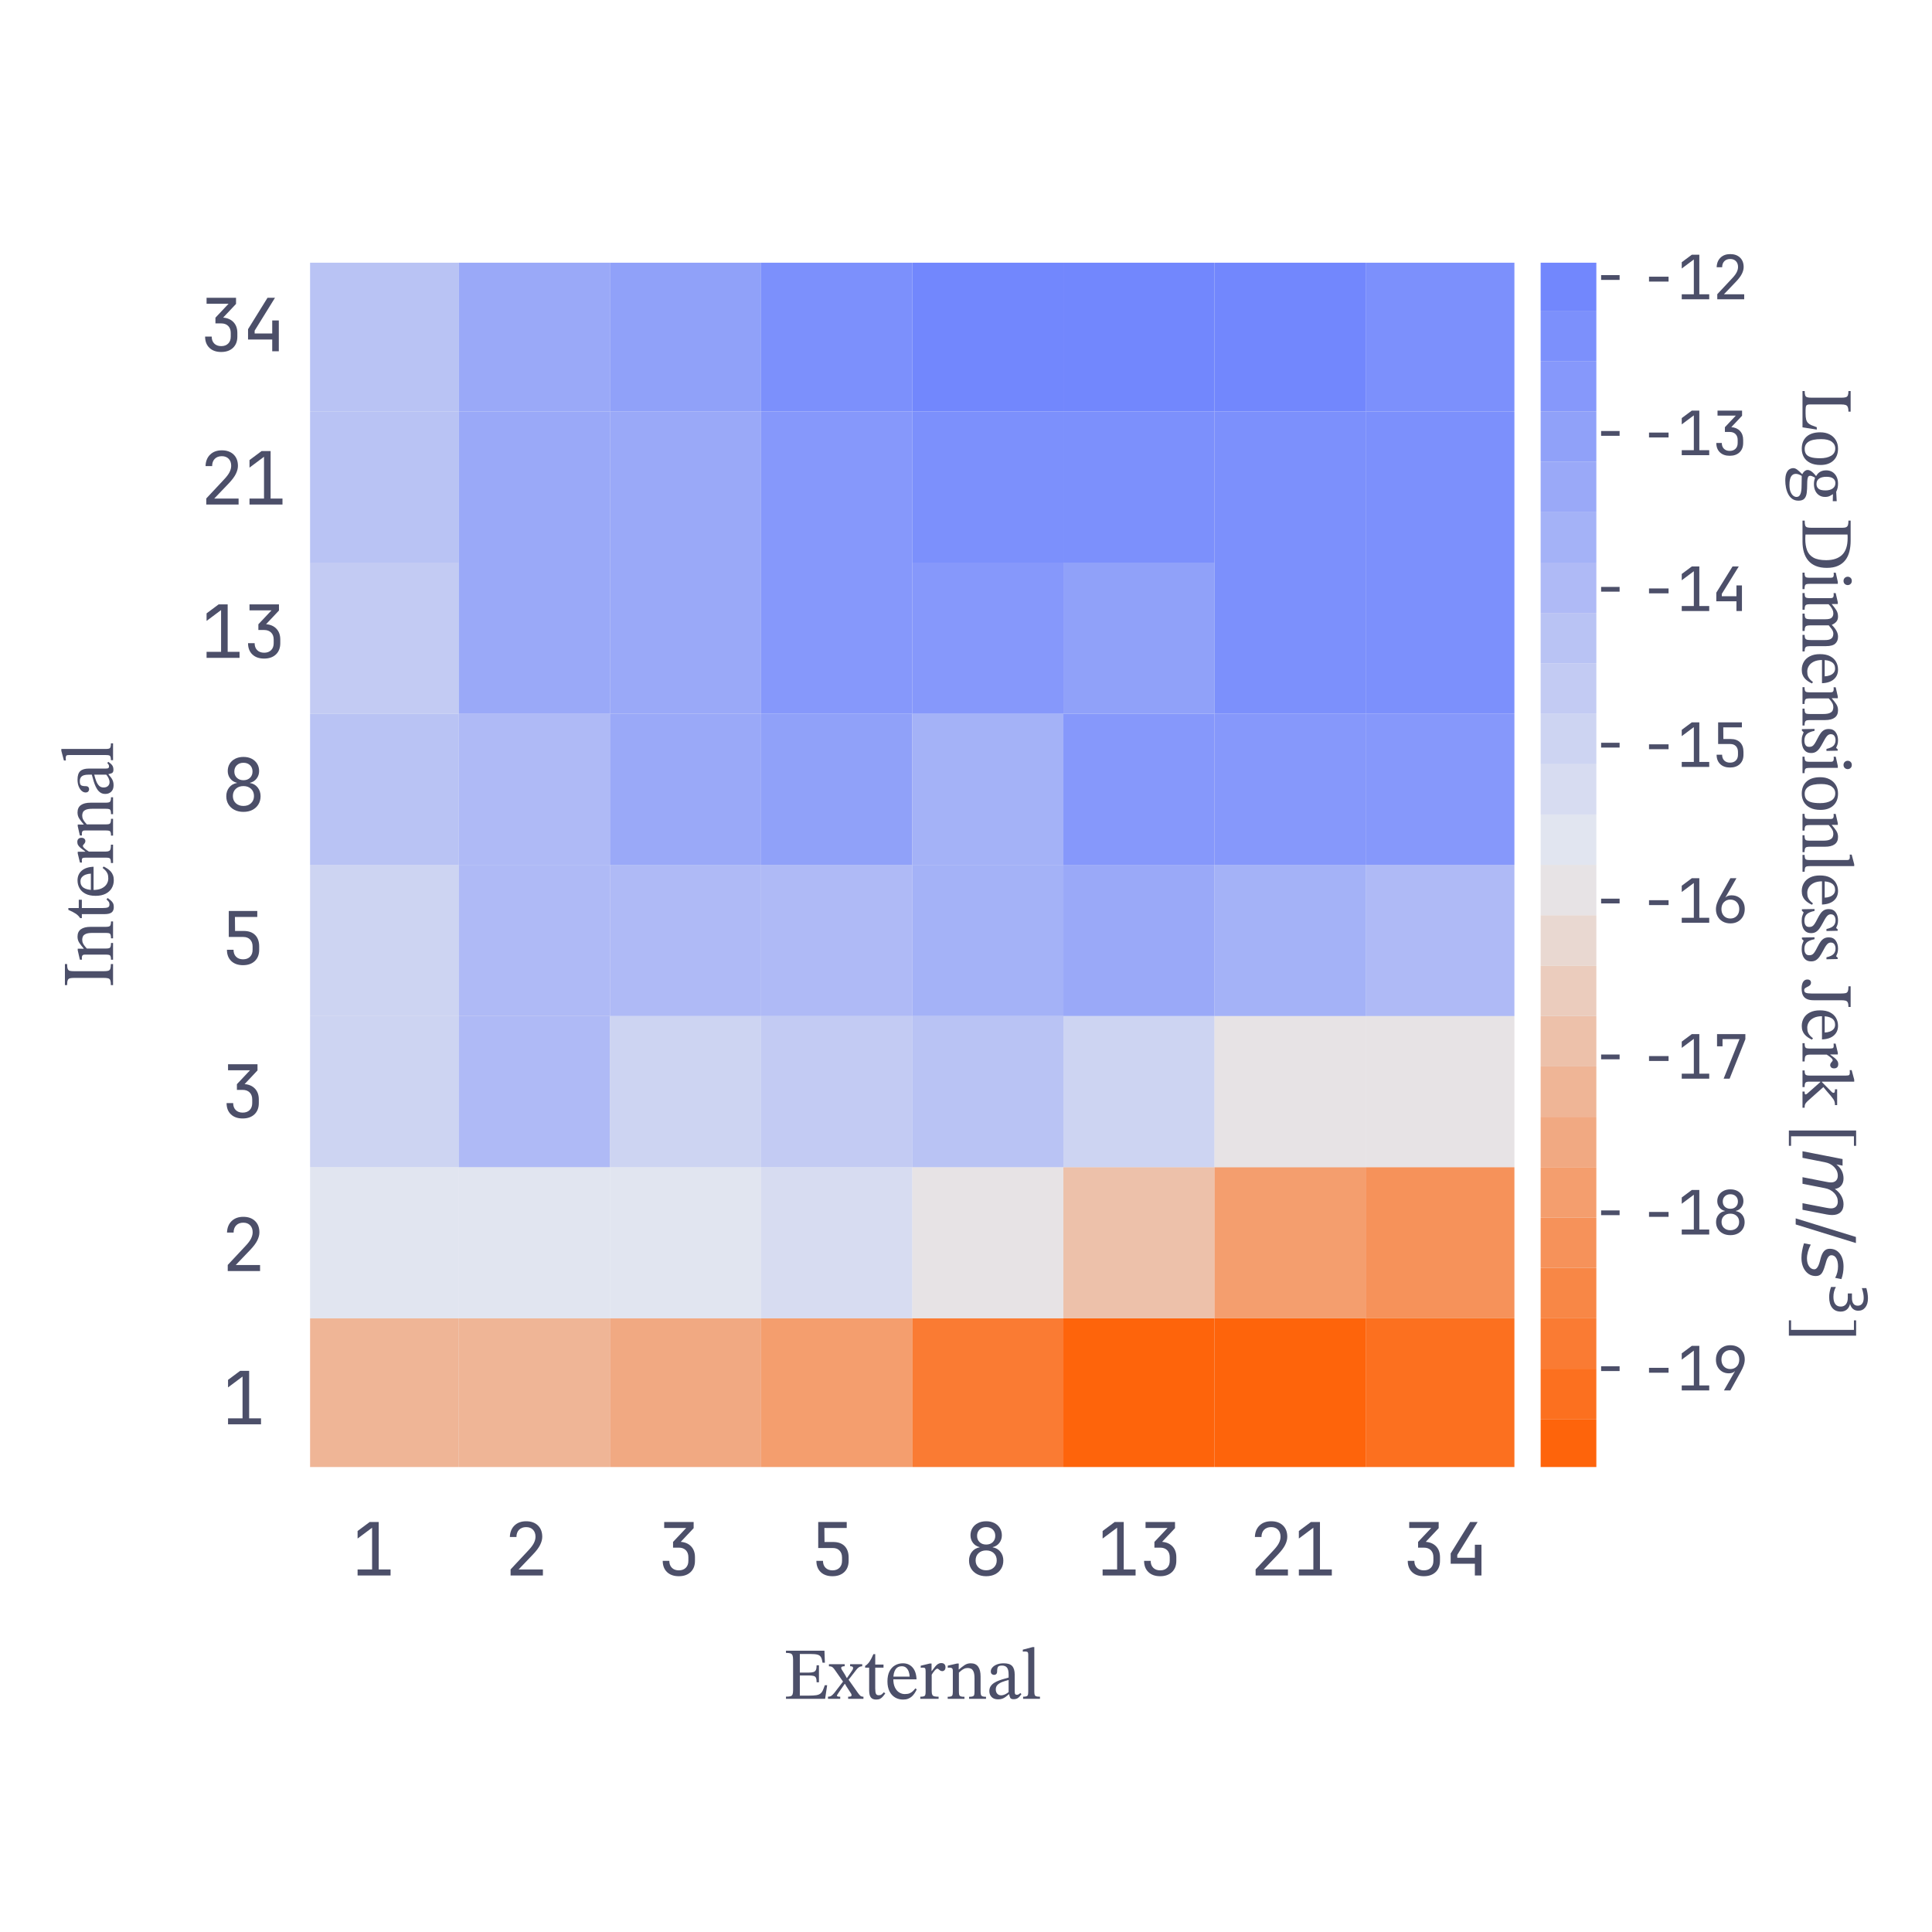 <?xml version="1.0" encoding="utf-8" standalone="no"?>
<!DOCTYPE svg PUBLIC "-//W3C//DTD SVG 1.1//EN"
  "http://www.w3.org/Graphics/SVG/1.1/DTD/svg11.dtd">
<svg xmlns:xlink="http://www.w3.org/1999/xlink" width="324pt" height="324pt" viewBox="0 0 324 324" xmlns="http://www.w3.org/2000/svg" version="1.1">
 <defs>
  <style type="text/css">*{stroke-linejoin: round; stroke-linecap: butt}</style>
 </defs>
 <g id="figure_1">
  <g id="patch_1">
   <path d="M 0 324
L 324 324
L 324 0
L 0 0
z
" style="fill: #ffffff"/>
  </g>
  <g id="axes_1">
   <g id="patch_2">
    <path d="M 51.6 246.427
L 254.371 246.427
L 254.371 43.656
L 51.6 43.656
z
" style="fill: #eff1f5"/>
   </g>
   <g id="matplotlib.axis_1">
    <g id="text_1">
     <!-- External -->
     <g style="fill: #4c4f69" transform="translate(131.368 284.898) scale(0.12 -0.12)">
      <defs>
       <path id="STIXTwoText-45" d="M 3648 0
L 230 0
L 230 192
Q 493 192 624 227
Q 755 262 803 384
Q 851 506 851 755
L 851 3424
Q 851 3667 803 3795
Q 755 3923 624 3968
Q 493 4013 230 4013
L 230 4205
L 3590 4205
L 3629 3155
L 3424 3155
Q 3379 3475 3286 3638
Q 3194 3802 2986 3859
Q 2778 3917 2381 3917
L 1440 3917
L 1440 2291
L 2189 2291
Q 2483 2291 2636 2342
Q 2790 2394 2848 2534
Q 2906 2675 2906 2931
L 3110 2931
L 3110 1446
L 2906 1446
Q 2906 1709 2848 1837
Q 2790 1965 2636 2003
Q 2483 2042 2189 2042
L 1440 2042
L 1440 282
L 2266 282
Q 2637 282 2864 317
Q 3091 352 3222 448
Q 3354 544 3440 723
Q 3526 902 3622 1190
L 3827 1190
L 3648 0
z
" transform="scale(0.016)"/>
       <path id="STIXTwoText-78" d="M 3085 0
L 1747 0
L 1747 186
Q 1914 186 1981 214
Q 2048 243 2048 326
Q 2048 390 2003 461
L 1600 1082
L 1440 1363
L 1338 1453
L 634 2458
Q 525 2618 448 2701
Q 371 2784 288 2813
Q 205 2842 70 2842
L 70 3027
L 1446 3027
L 1446 2848
Q 1139 2848 1139 2701
Q 1139 2650 1177 2579
Q 1216 2509 1289 2397
Q 1363 2285 1472 2106
L 1651 1773
L 1754 1715
L 2573 557
Q 2707 365 2806 275
Q 2906 186 3085 186
L 3085 0
z
M 1056 0
L -13 0
L -13 186
Q 154 186 262 253
Q 371 320 531 506
L 1338 1555
L 1536 1306
L 1446 1306
L 922 550
Q 877 474 822 397
Q 768 320 768 282
Q 768 230 832 208
Q 896 186 1056 186
L 1056 0
z
M 2464 2541
L 1754 1626
L 1568 1824
L 1651 1824
L 1952 2259
Q 2080 2438 2131 2528
Q 2182 2618 2182 2694
Q 2182 2765 2128 2806
Q 2074 2848 1920 2848
L 1920 3027
L 2976 3027
L 2976 2842
Q 2816 2842 2694 2762
Q 2573 2682 2464 2541
z
" transform="scale(0.016)"/>
       <path id="STIXTwoText-74" d="M 1875 576
L 1997 474
Q 1875 301 1769 182
Q 1664 64 1536 0
Q 1408 -64 1203 -64
Q 883 -64 736 125
Q 589 314 589 742
L 589 2726
L 237 2726
L 237 2874
Q 461 3014 624 3254
Q 787 3494 960 3904
L 1120 3904
L 1120 2995
L 1843 2995
L 1843 2726
L 1120 2726
L 1120 922
Q 1120 582 1181 448
Q 1242 314 1427 314
Q 1581 314 1667 378
Q 1754 442 1875 576
z
" transform="scale(0.016)"/>
       <path id="STIXTwoText-65" d="M 1581 -64
Q 1197 -64 886 118
Q 576 301 397 656
Q 218 1011 218 1523
Q 218 2061 400 2409
Q 582 2758 889 2931
Q 1197 3104 1568 3104
Q 2093 3104 2413 2739
Q 2733 2374 2758 1702
L 678 1702
L 672 1939
L 2157 1939
Q 2150 2176 2073 2384
Q 1997 2592 1849 2720
Q 1702 2848 1472 2848
Q 1101 2848 915 2557
Q 730 2266 730 1734
Q 730 1293 870 998
Q 1011 704 1241 560
Q 1472 416 1734 416
Q 1997 416 2160 486
Q 2323 557 2438 669
Q 2554 781 2656 915
L 2778 826
Q 2694 646 2585 483
Q 2477 320 2339 198
Q 2202 77 2016 6
Q 1830 -64 1581 -64
z
" transform="scale(0.016)"/>
       <path id="STIXTwoText-72" d="M 1786 0
L 186 0
L 186 186
Q 397 186 496 221
Q 595 256 624 349
Q 653 442 653 621
L 653 2381
Q 653 2554 624 2640
Q 595 2726 422 2726
Q 326 2726 275 2720
Q 224 2714 224 2714
L 224 2893
L 1018 3085
L 1171 3085
L 1171 2426
L 1190 2426
Q 1357 2662 1485 2816
Q 1613 2970 1737 3046
Q 1862 3123 2016 3123
Q 2202 3123 2294 3027
Q 2387 2931 2387 2765
Q 2387 2586 2300 2502
Q 2214 2419 2106 2419
Q 2003 2419 1923 2473
Q 1843 2528 1785 2582
Q 1728 2637 1690 2637
Q 1581 2637 1440 2470
Q 1299 2304 1184 2112
L 1184 653
Q 1184 454 1235 352
Q 1286 250 1417 218
Q 1549 186 1786 186
L 1786 0
z
" transform="scale(0.016)"/>
       <path id="STIXTwoText-6e" d="M 3552 0
L 2074 0
L 2074 179
Q 2304 179 2403 220
Q 2502 262 2524 364
Q 2547 467 2547 646
L 2547 1805
Q 2547 2189 2460 2381
Q 2374 2573 2240 2633
Q 2106 2694 1958 2694
Q 1773 2694 1625 2620
Q 1478 2547 1360 2444
Q 1242 2342 1139 2253
L 1094 2566
L 1190 2566
Q 1453 2797 1686 2950
Q 1920 3104 2221 3104
Q 2656 3104 2867 2809
Q 3078 2515 3078 1965
L 3078 646
Q 3078 467 3107 364
Q 3136 262 3238 220
Q 3341 179 3552 179
L 3552 0
z
M 1670 0
L 205 0
L 205 179
Q 422 179 515 220
Q 608 262 630 364
Q 653 467 653 646
L 653 2445
Q 653 2618 582 2672
Q 512 2726 384 2726
Q 301 2726 256 2720
Q 211 2714 211 2714
L 211 2899
L 1024 3085
L 1171 3085
L 1165 2496
L 1184 2362
L 1184 646
Q 1184 467 1209 364
Q 1235 262 1337 220
Q 1440 179 1670 179
L 1670 0
z
" transform="scale(0.016)"/>
       <path id="STIXTwoText-61" d="M 1005 -45
Q 634 -45 438 160
Q 243 365 243 672
Q 243 928 361 1104
Q 480 1280 675 1401
Q 870 1523 1097 1606
Q 1325 1690 1542 1747
Q 1760 1805 1926 1856
L 1926 2138
Q 1926 2554 1782 2730
Q 1638 2906 1350 2906
Q 1075 2906 998 2790
Q 922 2675 922 2387
Q 922 2240 848 2166
Q 774 2093 640 2093
Q 544 2093 457 2166
Q 371 2240 371 2400
Q 371 2579 508 2739
Q 646 2899 899 3001
Q 1152 3104 1498 3104
Q 2022 3104 2240 2861
Q 2458 2618 2458 2118
L 2458 666
Q 2458 467 2502 409
Q 2547 352 2650 352
Q 2739 352 2812 397
Q 2886 442 2950 512
L 3046 410
Q 2886 179 2742 73
Q 2598 -32 2355 -32
Q 2131 -32 2064 96
Q 1997 224 1965 461
L 1926 538
L 1926 1645
Q 1638 1574 1382 1478
Q 1126 1382 966 1228
Q 806 1075 806 826
Q 806 589 934 448
Q 1062 307 1267 307
Q 1434 307 1616 390
Q 1798 474 1971 627
L 2022 397
L 1946 397
Q 1798 269 1660 166
Q 1523 64 1366 9
Q 1210 -45 1005 -45
z
" transform="scale(0.016)"/>
       <path id="STIXTwoText-6c" d="M 1664 0
L 192 0
L 192 186
Q 403 186 499 227
Q 595 269 617 368
Q 640 467 640 646
L 640 3859
Q 640 4058 566 4096
Q 493 4134 371 4134
Q 288 4134 227 4128
Q 166 4122 166 4122
L 166 4294
L 1011 4518
L 1171 4518
L 1171 646
Q 1171 461 1200 361
Q 1229 262 1331 224
Q 1434 186 1664 186
L 1664 0
z
" transform="scale(0.016)"/>
      </defs>
      <use xlink:href="#STIXTwoText-45"/>
      <use xlink:href="#STIXTwoText-78" x="62.6"/>
      <use xlink:href="#STIXTwoText-74" x="110.5"/>
      <use xlink:href="#STIXTwoText-65" x="142"/>
      <use xlink:href="#STIXTwoText-72" x="188.4"/>
      <use xlink:href="#STIXTwoText-6e" x="226.4"/>
      <use xlink:href="#STIXTwoText-61" x="284"/>
      <use xlink:href="#STIXTwoText-6c" x="332"/>
     </g>
    </g>
   </g>
   <g id="matplotlib.axis_2">
    <g id="text_2">
     <!-- Internal -->
     <g style="fill: #4c4f69" transform="translate(18.96 165.627) rotate(-90) scale(0.12 -0.12)">
      <defs>
       <path id="STIXTwoText-49" d="M 2061 0
L 218 0
L 218 192
Q 506 192 640 240
Q 774 288 812 425
Q 851 563 851 838
L 851 3360
Q 851 3610 819 3754
Q 787 3898 656 3955
Q 525 4013 218 4013
L 218 4205
L 2061 4205
L 2061 4013
Q 1760 4013 1625 3955
Q 1491 3898 1462 3754
Q 1434 3610 1434 3360
L 1434 838
Q 1434 563 1472 425
Q 1510 288 1644 240
Q 1779 192 2061 192
L 2061 0
z
" transform="scale(0.016)"/>
      </defs>
      <use xlink:href="#STIXTwoText-49"/>
      <use xlink:href="#STIXTwoText-6e" x="35.7"/>
      <use xlink:href="#STIXTwoText-74" x="93.3"/>
      <use xlink:href="#STIXTwoText-65" x="124.8"/>
      <use xlink:href="#STIXTwoText-72" x="171.2"/>
      <use xlink:href="#STIXTwoText-6e" x="209.2"/>
      <use xlink:href="#STIXTwoText-61" x="266.8"/>
      <use xlink:href="#STIXTwoText-6c" x="314.8"/>
     </g>
    </g>
   </g>
   <g id="QuadMesh_1">
    <path d="M 51.6 246.427
L 76.946 246.427
L 76.946 221.081
L 51.6 221.081
L 51.6 246.427
" clip-path="url(#p9eab91a826)" style="fill: #efb596"/>
    <path d="M 76.946 246.427
L 102.293 246.427
L 102.293 221.081
L 76.946 221.081
L 76.946 246.427
" clip-path="url(#p9eab91a826)" style="fill: #efb596"/>
    <path d="M 102.293 246.427
L 127.639 246.427
L 127.639 221.081
L 102.293 221.081
L 102.293 246.427
" clip-path="url(#p9eab91a826)" style="fill: #f1a982"/>
    <path d="M 127.639 246.427
L 152.986 246.427
L 152.986 221.081
L 127.639 221.081
L 127.639 246.427
" clip-path="url(#p9eab91a826)" style="fill: #f49e6e"/>
    <path d="M 152.986 246.427
L 178.332 246.427
L 178.332 221.081
L 152.986 221.081
L 152.986 246.427
" clip-path="url(#p9eab91a826)" style="fill: #fa7b33"/>
    <path d="M 178.332 246.427
L 203.679 246.427
L 203.679 221.081
L 178.332 221.081
L 178.332 246.427
" clip-path="url(#p9eab91a826)" style="fill: #fe640b"/>
    <path d="M 203.679 246.427
L 229.025 246.427
L 229.025 221.081
L 203.679 221.081
L 203.679 246.427
" clip-path="url(#p9eab91a826)" style="fill: #fe640b"/>
    <path d="M 229.025 246.427
L 254.371 246.427
L 254.371 221.081
L 229.025 221.081
L 229.025 246.427
" clip-path="url(#p9eab91a826)" style="fill: #fc701f"/>
    <path d="M 51.6 221.081
L 76.946 221.081
L 76.946 195.734
L 51.6 195.734
L 51.6 221.081
" clip-path="url(#p9eab91a826)" style="fill: #e1e5f0"/>
    <path d="M 76.946 221.081
L 102.293 221.081
L 102.293 195.734
L 76.946 195.734
L 76.946 221.081
" clip-path="url(#p9eab91a826)" style="fill: #e1e5f0"/>
    <path d="M 102.293 221.081
L 127.639 221.081
L 127.639 195.734
L 102.293 195.734
L 102.293 221.081
" clip-path="url(#p9eab91a826)" style="fill: #e1e5f0"/>
    <path d="M 127.639 221.081
L 152.986 221.081
L 152.986 195.734
L 127.639 195.734
L 127.639 221.081
" clip-path="url(#p9eab91a826)" style="fill: #d7dcf1"/>
    <path d="M 152.986 221.081
L 178.332 221.081
L 178.332 195.734
L 152.986 195.734
L 152.986 221.081
" clip-path="url(#p9eab91a826)" style="fill: #e7e3e5"/>
    <path d="M 178.332 221.081
L 203.679 221.081
L 203.679 195.734
L 178.332 195.734
L 178.332 221.081
" clip-path="url(#p9eab91a826)" style="fill: #edc1aa"/>
    <path d="M 203.679 221.081
L 229.025 221.081
L 229.025 195.734
L 203.679 195.734
L 203.679 221.081
" clip-path="url(#p9eab91a826)" style="fill: #f49e6e"/>
    <path d="M 229.025 221.081
L 254.371 221.081
L 254.371 195.734
L 229.025 195.734
L 229.025 221.081
" clip-path="url(#p9eab91a826)" style="fill: #f6925a"/>
    <path d="M 51.6 195.734
L 76.946 195.734
L 76.946 170.388
L 51.6 170.388
L 51.6 195.734
" clip-path="url(#p9eab91a826)" style="fill: #cdd4f2"/>
    <path d="M 76.946 195.734
L 102.293 195.734
L 102.293 170.388
L 76.946 170.388
L 76.946 195.734
" clip-path="url(#p9eab91a826)" style="fill: #afbaf6"/>
    <path d="M 102.293 195.734
L 127.639 195.734
L 127.639 170.388
L 102.293 170.388
L 102.293 195.734
" clip-path="url(#p9eab91a826)" style="fill: #cdd4f2"/>
    <path d="M 127.639 195.734
L 152.986 195.734
L 152.986 170.388
L 127.639 170.388
L 127.639 195.734
" clip-path="url(#p9eab91a826)" style="fill: #c3cbf3"/>
    <path d="M 152.986 195.734
L 178.332 195.734
L 178.332 170.388
L 152.986 170.388
L 152.986 195.734
" clip-path="url(#p9eab91a826)" style="fill: #b9c3f4"/>
    <path d="M 178.332 195.734
L 203.679 195.734
L 203.679 170.388
L 178.332 170.388
L 178.332 195.734
" clip-path="url(#p9eab91a826)" style="fill: #cdd4f2"/>
    <path d="M 203.679 195.734
L 229.025 195.734
L 229.025 170.388
L 203.679 170.388
L 203.679 195.734
" clip-path="url(#p9eab91a826)" style="fill: #e7e3e5"/>
    <path d="M 229.025 195.734
L 254.371 195.734
L 254.371 170.388
L 229.025 170.388
L 229.025 195.734
" clip-path="url(#p9eab91a826)" style="fill: #e7e3e5"/>
    <path d="M 51.6 170.388
L 76.946 170.388
L 76.946 145.041
L 51.6 145.041
L 51.6 170.388
" clip-path="url(#p9eab91a826)" style="fill: #cdd4f2"/>
    <path d="M 76.946 170.388
L 102.293 170.388
L 102.293 145.041
L 76.946 145.041
L 76.946 170.388
" clip-path="url(#p9eab91a826)" style="fill: #afbaf6"/>
    <path d="M 102.293 170.388
L 127.639 170.388
L 127.639 145.041
L 102.293 145.041
L 102.293 170.388
" clip-path="url(#p9eab91a826)" style="fill: #afbaf6"/>
    <path d="M 127.639 170.388
L 152.986 170.388
L 152.986 145.041
L 127.639 145.041
L 127.639 170.388
" clip-path="url(#p9eab91a826)" style="fill: #afbaf6"/>
    <path d="M 152.986 170.388
L 178.332 170.388
L 178.332 145.041
L 152.986 145.041
L 152.986 170.388
" clip-path="url(#p9eab91a826)" style="fill: #a4b2f7"/>
    <path d="M 178.332 170.388
L 203.679 170.388
L 203.679 145.041
L 178.332 145.041
L 178.332 170.388
" clip-path="url(#p9eab91a826)" style="fill: #9aa9f8"/>
    <path d="M 203.679 170.388
L 229.025 170.388
L 229.025 145.041
L 203.679 145.041
L 203.679 170.388
" clip-path="url(#p9eab91a826)" style="fill: #a4b2f7"/>
    <path d="M 229.025 170.388
L 254.371 170.388
L 254.371 145.041
L 229.025 145.041
L 229.025 170.388
" clip-path="url(#p9eab91a826)" style="fill: #afbaf6"/>
    <path d="M 51.6 145.041
L 76.946 145.041
L 76.946 119.695
L 51.6 119.695
L 51.6 145.041
" clip-path="url(#p9eab91a826)" style="fill: #b9c3f4"/>
    <path d="M 76.946 145.041
L 102.293 145.041
L 102.293 119.695
L 76.946 119.695
L 76.946 145.041
" clip-path="url(#p9eab91a826)" style="fill: #afbaf6"/>
    <path d="M 102.293 145.041
L 127.639 145.041
L 127.639 119.695
L 102.293 119.695
L 102.293 145.041
" clip-path="url(#p9eab91a826)" style="fill: #9aa9f8"/>
    <path d="M 127.639 145.041
L 152.986 145.041
L 152.986 119.695
L 127.639 119.695
L 127.639 145.041
" clip-path="url(#p9eab91a826)" style="fill: #90a1f9"/>
    <path d="M 152.986 145.041
L 178.332 145.041
L 178.332 119.695
L 152.986 119.695
L 152.986 145.041
" clip-path="url(#p9eab91a826)" style="fill: #a4b2f7"/>
    <path d="M 178.332 145.041
L 203.679 145.041
L 203.679 119.695
L 178.332 119.695
L 178.332 145.041
" clip-path="url(#p9eab91a826)" style="fill: #8698fb"/>
    <path d="M 203.679 145.041
L 229.025 145.041
L 229.025 119.695
L 203.679 119.695
L 203.679 145.041
" clip-path="url(#p9eab91a826)" style="fill: #8698fb"/>
    <path d="M 229.025 145.041
L 254.371 145.041
L 254.371 119.695
L 229.025 119.695
L 229.025 145.041
" clip-path="url(#p9eab91a826)" style="fill: #8698fb"/>
    <path d="M 51.6 119.695
L 76.946 119.695
L 76.946 94.349
L 51.6 94.349
L 51.6 119.695
" clip-path="url(#p9eab91a826)" style="fill: #c3cbf3"/>
    <path d="M 76.946 119.695
L 102.293 119.695
L 102.293 94.349
L 76.946 94.349
L 76.946 119.695
" clip-path="url(#p9eab91a826)" style="fill: #9aa9f8"/>
    <path d="M 102.293 119.695
L 127.639 119.695
L 127.639 94.349
L 102.293 94.349
L 102.293 119.695
" clip-path="url(#p9eab91a826)" style="fill: #9aa9f8"/>
    <path d="M 127.639 119.695
L 152.986 119.695
L 152.986 94.349
L 127.639 94.349
L 127.639 119.695
" clip-path="url(#p9eab91a826)" style="fill: #8698fb"/>
    <path d="M 152.986 119.695
L 178.332 119.695
L 178.332 94.349
L 152.986 94.349
L 152.986 119.695
" clip-path="url(#p9eab91a826)" style="fill: #8698fb"/>
    <path d="M 178.332 119.695
L 203.679 119.695
L 203.679 94.349
L 178.332 94.349
L 178.332 119.695
" clip-path="url(#p9eab91a826)" style="fill: #90a1f9"/>
    <path d="M 203.679 119.695
L 229.025 119.695
L 229.025 94.349
L 203.679 94.349
L 203.679 119.695
" clip-path="url(#p9eab91a826)" style="fill: #7c90fc"/>
    <path d="M 229.025 119.695
L 254.371 119.695
L 254.371 94.349
L 229.025 94.349
L 229.025 119.695
" clip-path="url(#p9eab91a826)" style="fill: #7c90fc"/>
    <path d="M 51.6 94.349
L 76.946 94.349
L 76.946 69.002
L 51.6 69.002
L 51.6 94.349
" clip-path="url(#p9eab91a826)" style="fill: #b9c3f4"/>
    <path d="M 76.946 94.349
L 102.293 94.349
L 102.293 69.002
L 76.946 69.002
L 76.946 94.349
" clip-path="url(#p9eab91a826)" style="fill: #9aa9f8"/>
    <path d="M 102.293 94.349
L 127.639 94.349
L 127.639 69.002
L 102.293 69.002
L 102.293 94.349
" clip-path="url(#p9eab91a826)" style="fill: #9aa9f8"/>
    <path d="M 127.639 94.349
L 152.986 94.349
L 152.986 69.002
L 127.639 69.002
L 127.639 94.349
" clip-path="url(#p9eab91a826)" style="fill: #8698fb"/>
    <path d="M 152.986 94.349
L 178.332 94.349
L 178.332 69.002
L 152.986 69.002
L 152.986 94.349
" clip-path="url(#p9eab91a826)" style="fill: #7c90fc"/>
    <path d="M 178.332 94.349
L 203.679 94.349
L 203.679 69.002
L 178.332 69.002
L 178.332 94.349
" clip-path="url(#p9eab91a826)" style="fill: #7c90fc"/>
    <path d="M 203.679 94.349
L 229.025 94.349
L 229.025 69.002
L 203.679 69.002
L 203.679 94.349
" clip-path="url(#p9eab91a826)" style="fill: #7c90fc"/>
    <path d="M 229.025 94.349
L 254.371 94.349
L 254.371 69.002
L 229.025 69.002
L 229.025 94.349
" clip-path="url(#p9eab91a826)" style="fill: #7c90fc"/>
    <path d="M 51.6 69.002
L 76.946 69.002
L 76.946 43.656
L 51.6 43.656
L 51.6 69.002
" clip-path="url(#p9eab91a826)" style="fill: #b9c3f4"/>
    <path d="M 76.946 69.002
L 102.293 69.002
L 102.293 43.656
L 76.946 43.656
L 76.946 69.002
" clip-path="url(#p9eab91a826)" style="fill: #9aa9f8"/>
    <path d="M 102.293 69.002
L 127.639 69.002
L 127.639 43.656
L 102.293 43.656
L 102.293 69.002
" clip-path="url(#p9eab91a826)" style="fill: #90a1f9"/>
    <path d="M 127.639 69.002
L 152.986 69.002
L 152.986 43.656
L 127.639 43.656
L 127.639 69.002
" clip-path="url(#p9eab91a826)" style="fill: #7c90fc"/>
    <path d="M 152.986 69.002
L 178.332 69.002
L 178.332 43.656
L 152.986 43.656
L 152.986 69.002
" clip-path="url(#p9eab91a826)" style="fill: #7287fd"/>
    <path d="M 178.332 69.002
L 203.679 69.002
L 203.679 43.656
L 178.332 43.656
L 178.332 69.002
" clip-path="url(#p9eab91a826)" style="fill: #7287fd"/>
    <path d="M 203.679 69.002
L 229.025 69.002
L 229.025 43.656
L 203.679 43.656
L 203.679 69.002
" clip-path="url(#p9eab91a826)" style="fill: #7287fd"/>
    <path d="M 229.025 69.002
L 254.371 69.002
L 254.371 43.656
L 229.025 43.656
L 229.025 69.002
" clip-path="url(#p9eab91a826)" style="fill: #7c90fc"/>
   </g>
   <g id="patch_3">
    <path d="M 51.6 246.427
L 51.6 43.656
" style="fill: none; stroke: #ffffff; stroke-width: 0.8; stroke-linejoin: miter; stroke-linecap: square"/>
   </g>
   <g id="patch_4">
    <path d="M 254.371 246.427
L 254.371 43.656
" style="fill: none; stroke: #ffffff; stroke-width: 0.8; stroke-linejoin: miter; stroke-linecap: square"/>
   </g>
   <g id="patch_5">
    <path d="M 51.6 246.427
L 254.371 246.427
" style="fill: none; stroke: #ffffff; stroke-width: 0.8; stroke-linejoin: miter; stroke-linecap: square"/>
   </g>
   <g id="patch_6">
    <path d="M 51.6 43.656
L 254.371 43.656
" style="fill: none; stroke: #ffffff; stroke-width: 0.8; stroke-linejoin: miter; stroke-linecap: square"/>
   </g>
   <g id="text_3">
    <!-- 1 -->
    <g style="fill: #4c4f69" transform="translate(58.863 264.211) scale(0.12 -0.12)">
     <defs>
      <path id="JetBrainsMonoNFM-Regular-31" d="M 576 0
L 576 525
L 1843 525
L 1843 4173
L 576 3226
L 576 3885
L 1632 4672
L 2419 4672
L 2419 525
L 3456 525
L 3456 0
L 576 0
z
" transform="scale(0.016)"/>
     </defs>
     <use xlink:href="#JetBrainsMonoNFM-Regular-31"/>
    </g>
   </g>
   <g id="text_4">
    <!-- 2 -->
    <g style="fill: #4c4f69" transform="translate(84.571 264.211) scale(0.12 -0.12)">
     <defs>
      <path id="JetBrainsMonoNFM-Regular-32" d="M 550 0
L 550 531
L 2106 2195
Q 2445 2554 2585 2835
Q 2726 3117 2726 3386
Q 2726 3770 2505 3997
Q 2285 4224 1907 4224
Q 1517 4224 1289 3990
Q 1062 3757 1062 3360
L 486 3360
Q 506 3994 890 4365
Q 1274 4736 1907 4736
Q 2554 4736 2934 4371
Q 3315 4006 3315 3379
Q 3315 3046 3132 2675
Q 2950 2304 2509 1843
L 1248 525
L 3373 525
L 3373 0
L 550 0
z
" transform="scale(0.016)"/>
     </defs>
     <use xlink:href="#JetBrainsMonoNFM-Regular-32"/>
    </g>
   </g>
   <g id="text_5">
    <!-- 3 -->
    <g style="fill: #4c4f69" transform="translate(110.28 264.211) scale(0.12 -0.12)">
     <defs>
      <path id="JetBrainsMonoNFM-Regular-33" d="M 1850 -64
Q 1203 -64 825 297
Q 448 659 448 1280
L 1024 1280
Q 1024 896 1248 672
Q 1472 448 1856 448
Q 2240 448 2464 672
Q 2688 896 2688 1280
L 2688 1600
Q 2688 1984 2464 2208
Q 2240 2432 1856 2432
L 1350 2432
L 1350 2931
L 2496 4147
L 576 4147
L 576 4672
L 3149 4672
L 3149 4134
L 2022 2938
Q 2598 2893 2931 2537
Q 3264 2182 3264 1600
L 3264 1280
Q 3264 659 2883 297
Q 2502 -64 1850 -64
z
" transform="scale(0.016)"/>
     </defs>
     <use xlink:href="#JetBrainsMonoNFM-Regular-33"/>
    </g>
   </g>
   <g id="text_6">
    <!-- 5 -->
    <g style="fill: #4c4f69" transform="translate(135.988 264.211) scale(0.12 -0.12)">
     <defs>
      <path id="JetBrainsMonoNFM-Regular-35" d="M 1882 -64
Q 1235 -64 857 297
Q 480 659 480 1280
L 1056 1280
Q 1056 896 1280 672
Q 1504 448 1888 448
Q 2272 448 2496 672
Q 2720 896 2720 1280
L 2720 1568
Q 2720 1952 2502 2176
Q 2285 2400 1914 2400
L 640 2400
L 640 4672
L 3130 4672
L 3130 4147
L 1178 4147
L 1190 2925
L 1946 2925
Q 2592 2925 2944 2569
Q 3296 2214 3296 1568
L 3296 1280
Q 3296 659 2915 297
Q 2534 -64 1882 -64
z
" transform="scale(0.016)"/>
     </defs>
     <use xlink:href="#JetBrainsMonoNFM-Regular-35"/>
    </g>
   </g>
   <g id="text_7">
    <!-- 8 -->
    <g style="fill: #4c4f69" transform="translate(161.697 264.211) scale(0.12 -0.12)">
     <defs>
      <path id="JetBrainsMonoNFM-Regular-38" d="M 1920 -64
Q 1478 -64 1139 109
Q 800 282 611 592
Q 422 902 422 1306
Q 422 1747 675 2067
Q 928 2387 1350 2458
L 1350 2477
Q 986 2560 768 2845
Q 550 3130 550 3501
Q 550 3866 723 4144
Q 896 4422 1206 4579
Q 1517 4736 1920 4736
Q 2330 4736 2637 4579
Q 2944 4422 3117 4144
Q 3290 3866 3290 3501
Q 3290 3130 3072 2845
Q 2854 2560 2490 2477
L 2490 2458
Q 2912 2387 3165 2067
Q 3418 1747 3418 1306
Q 3418 902 3229 592
Q 3040 282 2704 109
Q 2368 -64 1920 -64
z
M 1920 2701
Q 2278 2701 2496 2912
Q 2714 3123 2714 3462
Q 2714 3802 2496 4013
Q 2278 4224 1920 4224
Q 1568 4224 1347 4013
Q 1126 3802 1126 3462
Q 1126 3123 1347 2912
Q 1568 2701 1920 2701
z
M 1920 454
Q 2330 454 2586 694
Q 2842 934 2842 1318
Q 2842 1709 2586 1949
Q 2330 2189 1920 2189
Q 1510 2189 1254 1949
Q 998 1709 998 1318
Q 998 934 1254 694
Q 1510 454 1920 454
z
" transform="scale(0.016)"/>
     </defs>
     <use xlink:href="#JetBrainsMonoNFM-Regular-38"/>
    </g>
   </g>
   <g id="text_8">
    <!-- 13 -->
    <g style="fill: #4c4f69" transform="translate(183.805 264.211) scale(0.12 -0.12)">
     <use xlink:href="#JetBrainsMonoNFM-Regular-31"/>
     <use xlink:href="#JetBrainsMonoNFM-Regular-33" x="60"/>
    </g>
   </g>
   <g id="text_9">
    <!-- 21 -->
    <g style="fill: #4c4f69" transform="translate(209.514 264.211) scale(0.12 -0.12)">
     <use xlink:href="#JetBrainsMonoNFM-Regular-32"/>
     <use xlink:href="#JetBrainsMonoNFM-Regular-31" x="60"/>
    </g>
   </g>
   <g id="text_10">
    <!-- 34 -->
    <g style="fill: #4c4f69" transform="translate(235.222 264.211) scale(0.12 -0.12)">
     <defs>
      <path id="JetBrainsMonoNFM-Regular-34" d="M 2560 0
L 2560 1024
L 448 1024
L 448 1926
L 2150 4672
L 2803 4672
L 1024 1798
L 1024 1549
L 2560 1549
L 2560 2688
L 3136 2688
L 3136 0
L 2560 0
z
" transform="scale(0.016)"/>
     </defs>
     <use xlink:href="#JetBrainsMonoNFM-Regular-33"/>
     <use xlink:href="#JetBrainsMonoNFM-Regular-34" x="60"/>
    </g>
   </g>
   <g id="text_11">
    <!-- 1 -->
    <g style="fill: #4c4f69" transform="translate(37.137 238.864) scale(0.12 -0.12)">
     <use xlink:href="#JetBrainsMonoNFM-Regular-31"/>
    </g>
   </g>
   <g id="text_12">
    <!-- 2 -->
    <g style="fill: #4c4f69" transform="translate(37.137 213.156) scale(0.12 -0.12)">
     <use xlink:href="#JetBrainsMonoNFM-Regular-32"/>
    </g>
   </g>
   <g id="text_13">
    <!-- 3 -->
    <g style="fill: #4c4f69" transform="translate(37.137 187.447) scale(0.12 -0.12)">
     <use xlink:href="#JetBrainsMonoNFM-Regular-33"/>
    </g>
   </g>
   <g id="text_14">
    <!-- 5 -->
    <g style="fill: #4c4f69" transform="translate(37.137 161.739) scale(0.12 -0.12)">
     <use xlink:href="#JetBrainsMonoNFM-Regular-35"/>
    </g>
   </g>
   <g id="text_15">
    <!-- 8 -->
    <g style="fill: #4c4f69" transform="translate(37.137 136.03) scale(0.12 -0.12)">
     <use xlink:href="#JetBrainsMonoNFM-Regular-38"/>
    </g>
   </g>
   <g id="text_16">
    <!-- 13 -->
    <g style="fill: #4c4f69" transform="translate(33.537 110.322) scale(0.12 -0.12)">
     <use xlink:href="#JetBrainsMonoNFM-Regular-31"/>
     <use xlink:href="#JetBrainsMonoNFM-Regular-33" x="60"/>
    </g>
   </g>
   <g id="text_17">
    <!-- 21 -->
    <g style="fill: #4c4f69" transform="translate(33.537 84.613) scale(0.12 -0.12)">
     <use xlink:href="#JetBrainsMonoNFM-Regular-32"/>
     <use xlink:href="#JetBrainsMonoNFM-Regular-31" x="60"/>
    </g>
   </g>
   <g id="text_18">
    <!-- 34 -->
    <g style="fill: #4c4f69" transform="translate(33.537 58.905) scale(0.12 -0.12)">
     <use xlink:href="#JetBrainsMonoNFM-Regular-33"/>
     <use xlink:href="#JetBrainsMonoNFM-Regular-34" x="60"/>
    </g>
   </g>
  </g>
  <g id="axes_2">
   <g id="patch_7">
    <path d="M 257.971 246.427
L 268.11 246.427
L 268.11 43.656
L 257.971 43.656
z
" style="fill: #eff1f5"/>
   </g>
   <g id="matplotlib.axis_3"/>
   <g id="matplotlib.axis_4">
    <g id="ytick_1">
     <g id="line2d_1">
      <path d="M 257.971 229.526
L 268.11 229.526
" clip-path="url(#p3b7c28c3d6)" style="fill: none; stroke: #ffffff; stroke-width: 0.8; stroke-linecap: round"/>
     </g>
     <g id="line2d_2">
      <defs>
       <path id="mca99011ef7" d="M 0 0
L 3.5 0
" style="stroke: #4c4f69; stroke-width: 0.8"/>
      </defs>
      <g>
       <use xlink:href="#mca99011ef7" x="268.11" y="229.526" style="fill: #4c4f69; stroke: #4c4f69; stroke-width: 0.8"/>
      </g>
     </g>
     <g id="text_19">
      <!-- −19 -->
      <g style="fill: #4c4f69" transform="translate(275.11 233.176) scale(0.1 -0.1)">
       <defs>
        <path id="JetBrainsMonoNFM-Regular-2212" d="M 896 1856
L 896 2368
L 2944 2368
L 2944 1856
L 896 1856
z
" transform="scale(0.016)"/>
        <path id="JetBrainsMonoNFM-Regular-39" d="M 1248 0
L 2400 2003
L 2381 2016
Q 2317 1914 2144 1853
Q 1971 1792 1766 1792
Q 1363 1792 1059 1974
Q 755 2157 582 2477
Q 410 2797 410 3219
Q 410 3674 602 4013
Q 794 4352 1133 4544
Q 1472 4736 1914 4736
Q 2368 4736 2707 4547
Q 3046 4358 3238 4022
Q 3430 3686 3430 3245
Q 3430 2938 3315 2614
Q 3200 2291 3002 1939
L 1920 0
L 1248 0
z
M 1920 2240
Q 2336 2240 2595 2515
Q 2854 2790 2854 3232
Q 2854 3674 2595 3949
Q 2336 4224 1920 4224
Q 1504 4224 1245 3949
Q 986 3674 986 3232
Q 986 2790 1245 2515
Q 1504 2240 1920 2240
z
" transform="scale(0.016)"/>
       </defs>
       <use xlink:href="#JetBrainsMonoNFM-Regular-2212"/>
       <use xlink:href="#JetBrainsMonoNFM-Regular-31" x="60"/>
       <use xlink:href="#JetBrainsMonoNFM-Regular-39" x="120"/>
      </g>
     </g>
    </g>
    <g id="ytick_2">
     <g id="line2d_3">
      <path d="M 257.971 203.385
L 268.11 203.385
" clip-path="url(#p3b7c28c3d6)" style="fill: none; stroke: #ffffff; stroke-width: 0.8; stroke-linecap: round"/>
     </g>
     <g id="line2d_4">
      <g>
       <use xlink:href="#mca99011ef7" x="268.11" y="203.385" style="fill: #4c4f69; stroke: #4c4f69; stroke-width: 0.8"/>
      </g>
     </g>
     <g id="text_20">
      <!-- −18 -->
      <g style="fill: #4c4f69" transform="translate(275.11 207.035) scale(0.1 -0.1)">
       <use xlink:href="#JetBrainsMonoNFM-Regular-2212"/>
       <use xlink:href="#JetBrainsMonoNFM-Regular-31" x="60"/>
       <use xlink:href="#JetBrainsMonoNFM-Regular-38" x="120"/>
      </g>
     </g>
    </g>
    <g id="ytick_3">
     <g id="line2d_5">
      <path d="M 257.971 177.245
L 268.11 177.245
" clip-path="url(#p3b7c28c3d6)" style="fill: none; stroke: #ffffff; stroke-width: 0.8; stroke-linecap: round"/>
     </g>
     <g id="line2d_6">
      <g>
       <use xlink:href="#mca99011ef7" x="268.11" y="177.245" style="fill: #4c4f69; stroke: #4c4f69; stroke-width: 0.8"/>
      </g>
     </g>
     <g id="text_21">
      <!-- −17 -->
      <g style="fill: #4c4f69" transform="translate(275.11 180.895) scale(0.1 -0.1)">
       <defs>
        <path id="JetBrainsMonoNFM-Regular-37" d="M 1216 0
L 2880 4147
L 1101 4147
L 1101 3392
L 525 3392
L 525 4672
L 3494 4672
L 3494 4134
L 1843 0
L 1216 0
z
" transform="scale(0.016)"/>
       </defs>
       <use xlink:href="#JetBrainsMonoNFM-Regular-2212"/>
       <use xlink:href="#JetBrainsMonoNFM-Regular-31" x="60"/>
       <use xlink:href="#JetBrainsMonoNFM-Regular-37" x="120"/>
      </g>
     </g>
    </g>
    <g id="ytick_4">
     <g id="line2d_7">
      <path d="M 257.971 151.104
L 268.11 151.104
" clip-path="url(#p3b7c28c3d6)" style="fill: none; stroke: #ffffff; stroke-width: 0.8; stroke-linecap: round"/>
     </g>
     <g id="line2d_8">
      <g>
       <use xlink:href="#mca99011ef7" x="268.11" y="151.104" style="fill: #4c4f69; stroke: #4c4f69; stroke-width: 0.8"/>
      </g>
     </g>
     <g id="text_22">
      <!-- −16 -->
      <g style="fill: #4c4f69" transform="translate(275.11 154.754) scale(0.1 -0.1)">
       <defs>
        <path id="JetBrainsMonoNFM-Regular-36" d="M 1926 -64
Q 1478 -64 1136 125
Q 794 314 602 650
Q 410 986 410 1427
Q 410 1734 525 2057
Q 640 2381 838 2733
L 1920 4672
L 2560 4672
L 1408 2669
L 1427 2656
Q 1510 2765 1676 2822
Q 1843 2880 2042 2880
Q 2458 2880 2768 2697
Q 3078 2515 3254 2195
Q 3430 1875 3430 1453
Q 3430 1005 3238 662
Q 3046 320 2710 128
Q 2374 -64 1926 -64
z
M 1920 448
Q 2336 448 2595 723
Q 2854 998 2854 1440
Q 2854 1882 2595 2157
Q 2336 2432 1920 2432
Q 1504 2432 1245 2157
Q 986 1882 986 1440
Q 986 998 1245 723
Q 1504 448 1920 448
z
" transform="scale(0.016)"/>
       </defs>
       <use xlink:href="#JetBrainsMonoNFM-Regular-2212"/>
       <use xlink:href="#JetBrainsMonoNFM-Regular-31" x="60"/>
       <use xlink:href="#JetBrainsMonoNFM-Regular-36" x="120"/>
      </g>
     </g>
    </g>
    <g id="ytick_5">
     <g id="line2d_9">
      <path d="M 257.971 124.963
L 268.11 124.963
" clip-path="url(#p3b7c28c3d6)" style="fill: none; stroke: #ffffff; stroke-width: 0.8; stroke-linecap: round"/>
     </g>
     <g id="line2d_10">
      <g>
       <use xlink:href="#mca99011ef7" x="268.11" y="124.963" style="fill: #4c4f69; stroke: #4c4f69; stroke-width: 0.8"/>
      </g>
     </g>
     <g id="text_23">
      <!-- −15 -->
      <g style="fill: #4c4f69" transform="translate(275.11 128.613) scale(0.1 -0.1)">
       <use xlink:href="#JetBrainsMonoNFM-Regular-2212"/>
       <use xlink:href="#JetBrainsMonoNFM-Regular-31" x="60"/>
       <use xlink:href="#JetBrainsMonoNFM-Regular-35" x="120"/>
      </g>
     </g>
    </g>
    <g id="ytick_6">
     <g id="line2d_11">
      <path d="M 257.971 98.823
L 268.11 98.823
" clip-path="url(#p3b7c28c3d6)" style="fill: none; stroke: #ffffff; stroke-width: 0.8; stroke-linecap: round"/>
     </g>
     <g id="line2d_12">
      <g>
       <use xlink:href="#mca99011ef7" x="268.11" y="98.823" style="fill: #4c4f69; stroke: #4c4f69; stroke-width: 0.8"/>
      </g>
     </g>
     <g id="text_24">
      <!-- −14 -->
      <g style="fill: #4c4f69" transform="translate(275.11 102.473) scale(0.1 -0.1)">
       <use xlink:href="#JetBrainsMonoNFM-Regular-2212"/>
       <use xlink:href="#JetBrainsMonoNFM-Regular-31" x="60"/>
       <use xlink:href="#JetBrainsMonoNFM-Regular-34" x="120"/>
      </g>
     </g>
    </g>
    <g id="ytick_7">
     <g id="line2d_13">
      <path d="M 257.971 72.682
L 268.11 72.682
" clip-path="url(#p3b7c28c3d6)" style="fill: none; stroke: #ffffff; stroke-width: 0.8; stroke-linecap: round"/>
     </g>
     <g id="line2d_14">
      <g>
       <use xlink:href="#mca99011ef7" x="268.11" y="72.682" style="fill: #4c4f69; stroke: #4c4f69; stroke-width: 0.8"/>
      </g>
     </g>
     <g id="text_25">
      <!-- −13 -->
      <g style="fill: #4c4f69" transform="translate(275.11 76.332) scale(0.1 -0.1)">
       <use xlink:href="#JetBrainsMonoNFM-Regular-2212"/>
       <use xlink:href="#JetBrainsMonoNFM-Regular-31" x="60"/>
       <use xlink:href="#JetBrainsMonoNFM-Regular-33" x="120"/>
      </g>
     </g>
    </g>
    <g id="ytick_8">
     <g id="line2d_15">
      <path d="M 257.971 46.541
L 268.11 46.541
" clip-path="url(#p3b7c28c3d6)" style="fill: none; stroke: #ffffff; stroke-width: 0.8; stroke-linecap: round"/>
     </g>
     <g id="line2d_16">
      <g>
       <use xlink:href="#mca99011ef7" x="268.11" y="46.541" style="fill: #4c4f69; stroke: #4c4f69; stroke-width: 0.8"/>
      </g>
     </g>
     <g id="text_26">
      <!-- −12 -->
      <g style="fill: #4c4f69" transform="translate(275.11 50.191) scale(0.1 -0.1)">
       <use xlink:href="#JetBrainsMonoNFM-Regular-2212"/>
       <use xlink:href="#JetBrainsMonoNFM-Regular-31" x="60"/>
       <use xlink:href="#JetBrainsMonoNFM-Regular-32" x="120"/>
      </g>
     </g>
    </g>
    <g id="text_27">
     <!-- Log Dimensionless Jerk [$m/s^3$] -->
     <g style="fill: #4c4f69" transform="translate(302.19 65.061) rotate(-270) scale(0.12 -0.12)">
      <defs>
       <path id="STIXTwoText-4c" d="M 3443 0
L 269 0
L 269 192
Q 525 192 649 237
Q 774 282 812 410
Q 851 538 851 787
L 851 3392
Q 851 3642 812 3776
Q 774 3910 649 3961
Q 525 4013 269 4013
L 269 4205
L 2067 4205
L 2067 4013
Q 1811 4013 1673 3958
Q 1536 3904 1488 3769
Q 1440 3635 1440 3386
L 1440 608
Q 1440 397 1542 333
Q 1645 269 1926 269
L 2221 269
Q 2541 269 2739 317
Q 2938 365 3056 480
Q 3174 595 3254 784
Q 3334 973 3430 1248
L 3635 1248
L 3443 0
z
" transform="scale(0.016)"/>
       <path id="STIXTwoText-6f" d="M 1651 -64
Q 979 -64 598 355
Q 218 774 218 1549
Q 218 2016 397 2365
Q 576 2714 899 2909
Q 1222 3104 1651 3104
Q 2310 3104 2691 2694
Q 3072 2285 3072 1574
Q 3072 1037 2889 672
Q 2707 307 2387 121
Q 2067 -64 1651 -64
z
M 1677 192
Q 1939 192 2118 313
Q 2298 435 2390 729
Q 2483 1024 2483 1542
Q 2483 2131 2268 2496
Q 2054 2861 1626 2861
Q 1261 2861 1037 2553
Q 813 2246 813 1632
Q 813 870 1040 528
Q 1267 186 1677 192
z
" transform="scale(0.016)"/>
       <path id="STIXTwoText-67" d="M 1222 -1504
Q 806 -1504 566 -1401
Q 326 -1299 230 -1136
Q 134 -973 134 -800
Q 134 -640 265 -464
Q 397 -288 653 -38
L 653 32
L 845 -6
Q 723 -211 678 -342
Q 634 -474 634 -582
Q 634 -858 870 -998
Q 1107 -1139 1594 -1139
Q 1971 -1139 2204 -1043
Q 2438 -947 2544 -806
Q 2650 -666 2650 -531
Q 2650 -358 2538 -265
Q 2426 -173 2253 -134
Q 2080 -96 1888 -86
Q 1696 -77 1536 -77
Q 1248 -70 1101 -70
Q 954 -70 890 -67
Q 826 -64 774 -64
L 710 -32
Q 614 0 518 70
Q 422 141 358 240
Q 294 339 294 448
Q 294 563 361 688
Q 429 813 550 937
Q 672 1062 819 1178
L 819 1235
L 986 1114
Q 954 1082 909 998
Q 864 915 832 822
Q 800 730 800 666
Q 800 570 867 515
Q 934 461 1097 435
Q 1261 410 1555 410
Q 1958 410 2281 371
Q 2605 333 2790 173
Q 2976 13 2976 -352
Q 2976 -672 2819 -893
Q 2662 -1114 2403 -1248
Q 2144 -1382 1833 -1443
Q 1523 -1504 1222 -1504
z
M 1517 998
Q 1350 998 1206 1030
Q 1062 1062 928 1107
L 858 1171
Q 691 1261 572 1382
Q 454 1504 390 1673
Q 326 1843 326 2061
Q 326 2381 473 2614
Q 621 2848 883 2976
Q 1146 3104 1485 3104
Q 1677 3104 1846 3069
Q 2016 3034 2163 2963
Q 2310 2893 2419 2797
L 2419 2630
Q 2490 2534 2570 2374
Q 2650 2214 2650 1971
Q 2650 1677 2506 1456
Q 2362 1235 2109 1116
Q 1856 998 1517 998
z
M 1523 1222
Q 1766 1222 1923 1388
Q 2080 1555 2080 2010
Q 2080 2400 1913 2637
Q 1747 2874 1440 2874
Q 1190 2874 1040 2682
Q 890 2490 890 2086
Q 890 1677 1050 1449
Q 1210 1222 1523 1222
z
M 3021 2989
L 3021 2643
L 2330 2662
L 2106 2938
L 3021 2989
z
" transform="scale(0.016)"/>
       <path id="STIXTwoText-20" transform="scale(0.016)"/>
       <path id="STIXTwoText-44" d="M 2054 0
L 224 0
L 224 192
Q 506 192 640 233
Q 774 275 812 406
Q 851 538 851 794
L 851 3475
Q 851 3712 793 3824
Q 736 3936 601 3974
Q 467 4013 224 4013
L 224 4205
L 1984 4205
Q 2483 4205 2915 4099
Q 3347 3994 3667 3750
Q 3987 3507 4169 3110
Q 4352 2714 4352 2125
Q 4352 1574 4189 1171
Q 4026 768 3722 509
Q 3418 250 2995 125
Q 2573 0 2054 0
z
M 1818 243
Q 2400 243 2816 400
Q 3232 557 3456 953
Q 3680 1350 3680 2067
Q 3680 2982 3213 3462
Q 2746 3942 1754 3942
Q 1677 3942 1603 3942
Q 1530 3942 1440 3930
L 1440 262
Q 1536 256 1629 249
Q 1722 243 1818 243
z
" transform="scale(0.016)"/>
       <path id="STIXTwoText-69" d="M 1645 0
L 205 0
L 205 179
Q 422 179 515 220
Q 608 262 630 364
Q 653 467 653 646
L 653 2432
Q 653 2637 582 2685
Q 512 2733 371 2733
Q 307 2733 259 2726
Q 211 2720 211 2720
L 211 2906
L 1018 3085
L 1184 3085
L 1184 646
Q 1184 461 1209 358
Q 1235 256 1334 217
Q 1434 179 1645 179
L 1645 0
z
M 928 3584
Q 768 3584 665 3693
Q 563 3802 563 3949
Q 563 4096 662 4201
Q 762 4307 928 4307
Q 1094 4307 1193 4201
Q 1293 4096 1293 3949
Q 1293 3802 1193 3693
Q 1094 3584 928 3584
z
" transform="scale(0.016)"/>
       <path id="STIXTwoText-6d" d="M 3520 0
L 2003 0
L 2003 186
Q 2234 186 2336 230
Q 2438 275 2467 396
Q 2496 518 2496 742
L 2496 2010
Q 2496 2419 2352 2556
Q 2208 2694 1984 2694
Q 1805 2694 1648 2617
Q 1491 2541 1363 2438
Q 1235 2336 1146 2246
L 1094 2566
L 1190 2566
Q 1453 2790 1696 2947
Q 1939 3104 2266 3104
Q 2554 3104 2730 2937
Q 2906 2771 2995 2522
Q 3008 2502 3014 2480
Q 3021 2458 3027 2432
L 3027 742
Q 3027 525 3056 403
Q 3085 282 3187 234
Q 3290 186 3520 186
L 3520 0
z
M 1664 0
L 205 0
L 205 186
Q 410 186 502 221
Q 595 256 624 355
Q 653 454 653 646
L 653 2438
Q 653 2611 585 2668
Q 518 2726 384 2726
Q 314 2726 262 2720
Q 211 2714 211 2714
L 211 2899
L 1011 3085
L 1165 3085
L 1165 2496
L 1184 2355
L 1184 621
Q 1184 442 1222 349
Q 1261 256 1363 221
Q 1466 186 1664 186
L 1664 0
z
M 5306 0
L 3859 0
L 3859 186
Q 4077 186 4173 243
Q 4269 301 4291 425
Q 4314 550 4314 742
L 4314 1971
Q 4314 2266 4240 2419
Q 4166 2573 4041 2633
Q 3917 2694 3763 2694
Q 3552 2694 3347 2544
Q 3142 2394 2976 2253
L 2906 2573
L 3002 2573
Q 3264 2835 3513 2969
Q 3763 3104 4019 3104
Q 4397 3104 4621 2867
Q 4845 2630 4845 2048
L 4845 742
Q 4845 544 4867 419
Q 4890 294 4989 240
Q 5088 186 5306 186
L 5306 0
z
" transform="scale(0.016)"/>
       <path id="STIXTwoText-73" d="M 269 -51
L 250 1050
L 416 1050
Q 518 557 716 361
Q 915 166 1267 166
Q 1510 166 1664 265
Q 1818 365 1818 589
Q 1818 742 1763 844
Q 1709 947 1555 1052
Q 1402 1158 1101 1306
Q 806 1453 620 1590
Q 435 1728 345 1894
Q 256 2061 256 2298
Q 256 2694 541 2899
Q 826 3104 1235 3104
Q 1478 3104 1632 3049
Q 1786 2995 1907 2938
L 1914 2938
L 2022 3072
L 2150 3072
L 2170 2093
L 1997 2093
Q 1894 2547 1708 2716
Q 1523 2886 1229 2886
Q 1011 2886 860 2784
Q 710 2682 710 2464
Q 710 2278 883 2131
Q 1056 1984 1459 1779
Q 1754 1626 1952 1482
Q 2150 1338 2252 1168
Q 2355 998 2355 762
Q 2355 461 2208 278
Q 2061 96 1814 13
Q 1568 -70 1280 -70
Q 1005 -70 841 -12
Q 678 45 550 96
L 538 96
L 403 -51
L 269 -51
z
" transform="scale(0.016)"/>
       <path id="STIXTwoText-4a" d="M 762 -77
Q 557 -77 381 -22
Q 205 32 102 144
Q 0 256 0 429
Q 0 576 73 659
Q 147 742 282 742
Q 397 742 467 681
Q 538 621 586 534
Q 634 448 678 358
Q 723 269 777 208
Q 832 147 922 147
Q 1107 147 1164 300
Q 1222 454 1222 787
L 1222 3360
Q 1222 3610 1193 3754
Q 1165 3898 1033 3955
Q 902 4013 595 4013
L 595 4205
L 2400 4205
L 2400 4013
Q 2138 4013 2010 3955
Q 1882 3898 1846 3754
Q 1811 3610 1811 3360
L 1811 973
Q 1811 659 1734 454
Q 1658 250 1517 131
Q 1376 13 1184 -32
Q 992 -77 762 -77
z
" transform="scale(0.016)"/>
       <path id="STIXTwoText-6b" d="M 1645 0
L 192 0
L 192 186
Q 480 186 560 266
Q 640 346 640 608
L 640 3808
Q 640 4013 592 4073
Q 544 4134 384 4134
Q 320 4134 243 4128
Q 166 4122 166 4122
L 166 4294
L 998 4518
L 1171 4518
L 1171 1696
L 1210 1696
L 2035 2515
Q 2054 2534 2102 2588
Q 2150 2643 2150 2720
Q 2150 2784 2086 2809
Q 2022 2835 1837 2835
L 1837 3027
L 3219 3027
L 3219 2835
Q 3066 2835 2947 2806
Q 2829 2778 2707 2698
Q 2586 2618 2410 2470
Q 2234 2323 1965 2086
L 1645 1824
L 2771 557
Q 2925 384 3024 304
Q 3123 224 3219 205
Q 3315 186 3450 186
L 3450 0
L 2035 0
L 2035 186
Q 2176 186 2230 202
Q 2285 218 2285 262
Q 2285 307 2262 348
Q 2240 390 2214 416
L 1210 1555
L 1171 1555
L 1171 582
Q 1171 339 1257 262
Q 1344 186 1645 186
L 1645 0
z
" transform="scale(0.016)"/>
       <path id="STIXTwoText-5b" d="M 1920 -1190
L 582 -1190
L 582 4685
L 1920 4685
L 1920 4493
L 1088 4493
L 1088 -998
L 1920 -998
L 1920 -1190
z
" transform="scale(0.016)"/>
       <path id="DejaVuSans-Oblique-6d" d="M 5747 2113
L 5338 0
L 4763 0
L 5166 2094
Q 5191 2228 5203 2325
Q 5216 2422 5216 2491
Q 5216 2772 5059 2928
Q 4903 3084 4622 3084
Q 4203 3084 3875 2770
Q 3547 2456 3450 1953
L 3066 0
L 2491 0
L 2900 2094
Q 2925 2209 2937 2307
Q 2950 2406 2950 2484
Q 2950 2769 2794 2926
Q 2638 3084 2363 3084
Q 1938 3084 1609 2770
Q 1281 2456 1184 1953
L 800 0
L 225 0
L 909 3500
L 1484 3500
L 1375 2956
Q 1609 3263 1923 3423
Q 2238 3584 2597 3584
Q 2978 3584 3223 3384
Q 3469 3184 3519 2828
Q 3781 3197 4126 3390
Q 4472 3584 4856 3584
Q 5306 3584 5551 3325
Q 5797 3066 5797 2591
Q 5797 2488 5784 2364
Q 5772 2241 5747 2113
z
" transform="scale(0.016)"/>
       <path id="DejaVuSans-2f" d="M 1625 4666
L 2156 4666
L 531 -594
L 0 -594
L 1625 4666
z
" transform="scale(0.016)"/>
       <path id="DejaVuSans-Oblique-73" d="M 3200 3397
L 3091 2853
Q 2863 2978 2609 3040
Q 2356 3103 2088 3103
Q 1634 3103 1373 2948
Q 1113 2794 1113 2528
Q 1113 2219 1719 2053
Q 1766 2041 1788 2034
L 1972 1978
Q 2547 1819 2739 1644
Q 2931 1469 2931 1166
Q 2931 609 2489 259
Q 2047 -91 1331 -91
Q 1053 -91 747 -37
Q 441 16 72 128
L 184 722
Q 500 559 806 475
Q 1113 391 1394 391
Q 1816 391 2080 572
Q 2344 753 2344 1031
Q 2344 1331 1650 1516
L 1591 1531
L 1394 1581
Q 956 1697 753 1886
Q 550 2075 550 2369
Q 550 2928 970 3256
Q 1391 3584 2113 3584
Q 2397 3584 2667 3537
Q 2938 3491 3200 3397
z
" transform="scale(0.016)"/>
       <path id="DejaVuSans-33" d="M 2597 2516
Q 3050 2419 3304 2112
Q 3559 1806 3559 1356
Q 3559 666 3084 287
Q 2609 -91 1734 -91
Q 1441 -91 1130 -33
Q 819 25 488 141
L 488 750
Q 750 597 1062 519
Q 1375 441 1716 441
Q 2309 441 2620 675
Q 2931 909 2931 1356
Q 2931 1769 2642 2001
Q 2353 2234 1838 2234
L 1294 2234
L 1294 2753
L 1863 2753
Q 2328 2753 2575 2939
Q 2822 3125 2822 3475
Q 2822 3834 2567 4026
Q 2313 4219 1838 4219
Q 1578 4219 1281 4162
Q 984 4106 628 3988
L 628 4550
Q 988 4650 1302 4700
Q 1616 4750 1894 4750
Q 2613 4750 3031 4423
Q 3450 4097 3450 3541
Q 3450 3153 3228 2886
Q 3006 2619 2597 2516
z
" transform="scale(0.016)"/>
       <path id="STIXTwoText-5d" d="M 1638 -1190
L 301 -1190
L 301 -998
L 1133 -998
L 1133 4493
L 301 4493
L 301 4685
L 1638 4685
L 1638 -1190
z
" transform="scale(0.016)"/>
      </defs>
      <use xlink:href="#STIXTwoText-4c" transform="translate(0 0.766)"/>
      <use xlink:href="#STIXTwoText-6f" transform="translate(58.5 0.766)"/>
      <use xlink:href="#STIXTwoText-67" transform="translate(109.9 0.766)"/>
      <use xlink:href="#STIXTwoText-20" transform="translate(158.3 0.766)"/>
      <use xlink:href="#STIXTwoText-44" transform="translate(181.8 0.766)"/>
      <use xlink:href="#STIXTwoText-69" transform="translate(254.8 0.766)"/>
      <use xlink:href="#STIXTwoText-6d" transform="translate(283.3 0.766)"/>
      <use xlink:href="#STIXTwoText-65" transform="translate(368.5 0.766)"/>
      <use xlink:href="#STIXTwoText-6e" transform="translate(414.9 0.766)"/>
      <use xlink:href="#STIXTwoText-73" transform="translate(472.5 0.766)"/>
      <use xlink:href="#STIXTwoText-69" transform="translate(512 0.766)"/>
      <use xlink:href="#STIXTwoText-6f" transform="translate(540.5 0.766)"/>
      <use xlink:href="#STIXTwoText-6e" transform="translate(591.9 0.766)"/>
      <use xlink:href="#STIXTwoText-6c" transform="translate(649.5 0.766)"/>
      <use xlink:href="#STIXTwoText-65" transform="translate(677.8 0.766)"/>
      <use xlink:href="#STIXTwoText-73" transform="translate(724.2 0.766)"/>
      <use xlink:href="#STIXTwoText-73" transform="translate(763.7 0.766)"/>
      <use xlink:href="#STIXTwoText-20" transform="translate(803.2 0.766)"/>
      <use xlink:href="#STIXTwoText-4a" transform="translate(826.7 0.766)"/>
      <use xlink:href="#STIXTwoText-65" transform="translate(866.3 0.766)"/>
      <use xlink:href="#STIXTwoText-72" transform="translate(912.7 0.766)"/>
      <use xlink:href="#STIXTwoText-6b" transform="translate(950.7 0.766)"/>
      <use xlink:href="#STIXTwoText-20" transform="translate(1004.9 0.766)"/>
      <use xlink:href="#STIXTwoText-5b" transform="translate(1028.4 0.766)"/>
      <use xlink:href="#DejaVuSans-Oblique-6d" transform="translate(1063.1 0.766)"/>
      <use xlink:href="#DejaVuSans-2f" transform="translate(1160.512 0.766)"/>
      <use xlink:href="#DejaVuSans-Oblique-73" transform="translate(1194.203 0.766)"/>
      <use xlink:href="#DejaVuSans-33" transform="translate(1250.953 39.047) scale(0.7)"/>
      <use xlink:href="#STIXTwoText-5d" transform="translate(1298.223 0.766)"/>
     </g>
    </g>
   </g>
   <g id="QuadMesh_2">
    <path d="M 257.971 246.427
L 268.11 246.427
L 268.11 237.978
L 257.971 237.978
L 257.971 246.427
" clip-path="url(#p3b7c28c3d6)" style="fill: #fe640b"/>
    <path d="M 257.971 237.978
L 268.11 237.978
L 268.11 229.53
L 257.971 229.53
L 257.971 237.978
" clip-path="url(#p3b7c28c3d6)" style="fill: #fc701f"/>
    <path d="M 257.971 229.53
L 268.11 229.53
L 268.11 221.081
L 257.971 221.081
L 257.971 229.53
" clip-path="url(#p3b7c28c3d6)" style="fill: #fa7b33"/>
    <path d="M 257.971 221.081
L 268.11 221.081
L 268.11 212.632
L 257.971 212.632
L 257.971 221.081
" clip-path="url(#p3b7c28c3d6)" style="fill: #f88746"/>
    <path d="M 257.971 212.632
L 268.11 212.632
L 268.11 204.183
L 257.971 204.183
L 257.971 212.632
" clip-path="url(#p3b7c28c3d6)" style="fill: #f6925a"/>
    <path d="M 257.971 204.183
L 268.11 204.183
L 268.11 195.734
L 257.971 195.734
L 257.971 204.183
" clip-path="url(#p3b7c28c3d6)" style="fill: #f49e6e"/>
    <path d="M 257.971 195.734
L 268.11 195.734
L 268.11 187.285
L 257.971 187.285
L 257.971 195.734
" clip-path="url(#p3b7c28c3d6)" style="fill: #f1a982"/>
    <path d="M 257.971 187.285
L 268.11 187.285
L 268.11 178.837
L 257.971 178.837
L 257.971 187.285
" clip-path="url(#p3b7c28c3d6)" style="fill: #efb596"/>
    <path d="M 257.971 178.837
L 268.11 178.837
L 268.11 170.388
L 257.971 170.388
L 257.971 178.837
" clip-path="url(#p3b7c28c3d6)" style="fill: #edc1aa"/>
    <path d="M 257.971 170.388
L 268.11 170.388
L 268.11 161.939
L 257.971 161.939
L 257.971 170.388
" clip-path="url(#p3b7c28c3d6)" style="fill: #ebccbd"/>
    <path d="M 257.971 161.939
L 268.11 161.939
L 268.11 153.49
L 257.971 153.49
L 257.971 161.939
" clip-path="url(#p3b7c28c3d6)" style="fill: #e9d8d1"/>
    <path d="M 257.971 153.49
L 268.11 153.49
L 268.11 145.041
L 257.971 145.041
L 257.971 153.49
" clip-path="url(#p3b7c28c3d6)" style="fill: #e7e3e5"/>
    <path d="M 257.971 145.041
L 268.11 145.041
L 268.11 136.593
L 257.971 136.593
L 257.971 145.041
" clip-path="url(#p3b7c28c3d6)" style="fill: #e1e5f0"/>
    <path d="M 257.971 136.593
L 268.11 136.593
L 268.11 128.144
L 257.971 128.144
L 257.971 136.593
" clip-path="url(#p3b7c28c3d6)" style="fill: #d7dcf1"/>
    <path d="M 257.971 128.144
L 268.11 128.144
L 268.11 119.695
L 257.971 119.695
L 257.971 128.144
" clip-path="url(#p3b7c28c3d6)" style="fill: #cdd4f2"/>
    <path d="M 257.971 119.695
L 268.11 119.695
L 268.11 111.246
L 257.971 111.246
L 257.971 119.695
" clip-path="url(#p3b7c28c3d6)" style="fill: #c3cbf3"/>
    <path d="M 257.971 111.246
L 268.11 111.246
L 268.11 102.797
L 257.971 102.797
L 257.971 111.246
" clip-path="url(#p3b7c28c3d6)" style="fill: #b9c3f4"/>
    <path d="M 257.971 102.797
L 268.11 102.797
L 268.11 94.349
L 257.971 94.349
L 257.971 102.797
" clip-path="url(#p3b7c28c3d6)" style="fill: #afbaf6"/>
    <path d="M 257.971 94.349
L 268.11 94.349
L 268.11 85.9
L 257.971 85.9
L 257.971 94.349
" clip-path="url(#p3b7c28c3d6)" style="fill: #a4b2f7"/>
    <path d="M 257.971 85.9
L 268.11 85.9
L 268.11 77.451
L 257.971 77.451
L 257.971 85.9
" clip-path="url(#p3b7c28c3d6)" style="fill: #9aa9f8"/>
    <path d="M 257.971 77.451
L 268.11 77.451
L 268.11 69.002
L 257.971 69.002
L 257.971 77.451
" clip-path="url(#p3b7c28c3d6)" style="fill: #90a1f9"/>
    <path d="M 257.971 69.002
L 268.11 69.002
L 268.11 60.553
L 257.971 60.553
L 257.971 69.002
" clip-path="url(#p3b7c28c3d6)" style="fill: #8698fb"/>
    <path d="M 257.971 60.553
L 268.11 60.553
L 268.11 52.105
L 257.971 52.105
L 257.971 60.553
" clip-path="url(#p3b7c28c3d6)" style="fill: #7c90fc"/>
    <path d="M 257.971 52.105
L 268.11 52.105
L 268.11 43.656
L 257.971 43.656
L 257.971 52.105
" clip-path="url(#p3b7c28c3d6)" style="fill: #7287fd"/>
   </g>
   <g id="LineCollection_1"/>
   <g id="patch_8">
    <path d="M 257.971 246.427
L 263.041 246.427
L 268.11 246.427
L 268.11 43.656
L 263.041 43.656
L 257.971 43.656
L 257.971 246.427
z
" style="fill: none; stroke: #ffffff; stroke-width: 0.8; stroke-linejoin: miter; stroke-linecap: square"/>
   </g>
  </g>
 </g>
 <defs>
  <clipPath id="p9eab91a826">
   <rect x="51.6" y="43.656" width="202.771" height="202.771"/>
  </clipPath>
  <clipPath id="p3b7c28c3d6">
   <rect x="257.971" y="43.656" width="10.139" height="202.771"/>
  </clipPath>
 </defs>
</svg>
